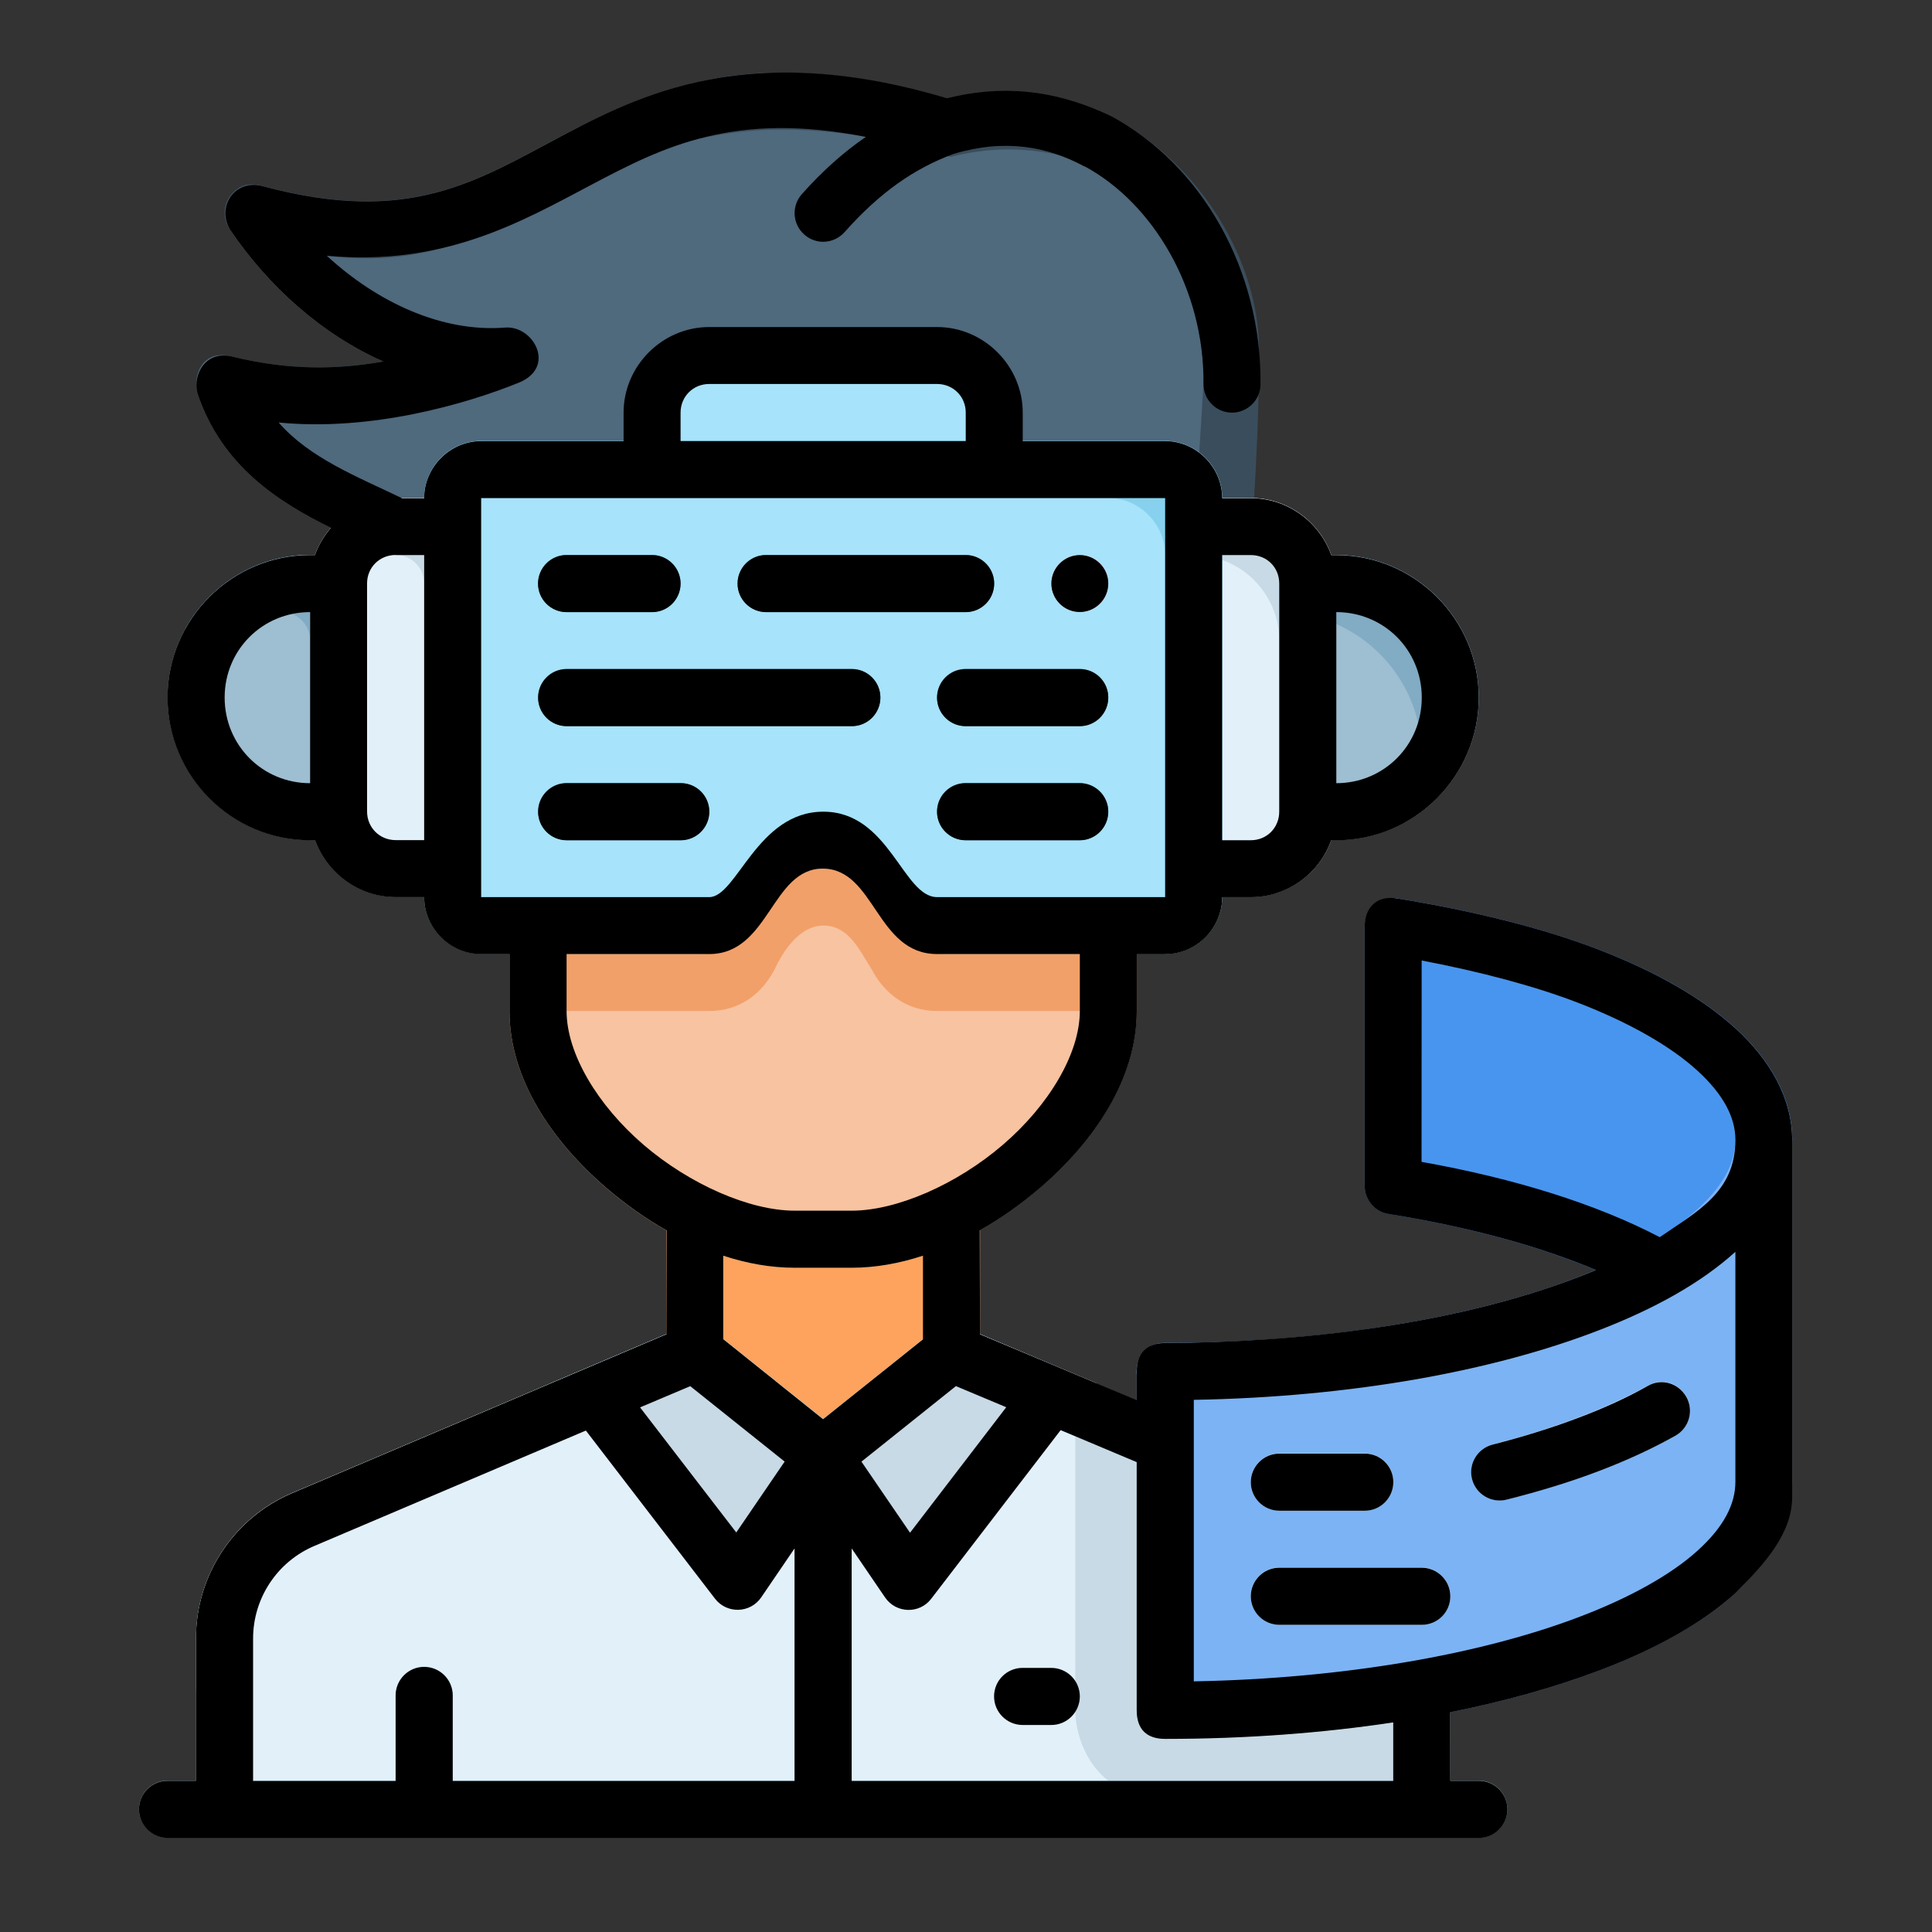 <?xml version="1.0" encoding="UTF-8" standalone="no"?>
<!-- Created with Inkscape (http://www.inkscape.org/) -->

<svg
   width="64pt"
   height="64pt"
   viewBox="0 0 22.578 22.578"
   version="1.1"
   id="svg831"
   inkscape:version="1.1.2 (0a00cf5339, 2022-02-04)"
   sodipodi:docname="08 - Virtual Reality.svg"
   inkscape:export-filename="/media/taufikramadhan/Data/Tr Design Studio/Project Design/TR Creative Design/Icon Design/Project Hiring/Icon Icons/026 - Science And Technology/Team/6/Done/Filedline/Svg/08 - Virtual Reality.png"
   inkscape:export-xdpi="576"
   inkscape:export-ydpi="576"
   xmlns:inkscape="http://www.inkscape.org/namespaces/inkscape"
   xmlns:sodipodi="http://sodipodi.sourceforge.net/DTD/sodipodi-0.dtd"
   xmlns="http://www.w3.org/2000/svg"
   xmlns:svg="http://www.w3.org/2000/svg"
   xmlns:rdf="http://www.w3.org/1999/02/22-rdf-syntax-ns#"
   xmlns:cc="http://creativecommons.org/ns#"
   xmlns:dc="http://purl.org/dc/elements/1.1/">
  <rect x="0" y="0" width="22.578" height="22.578" fill="#333333" stroke="none"/>
  <defs
     id="defs825">
    <pattern
       id="EMFhbasepattern"
       patternUnits="userSpaceOnUse"
       width="6"
       height="6"
       x="0"
       y="0" />
    <pattern
       id="EMFhbasepattern-9"
       patternUnits="userSpaceOnUse"
       width="6"
       height="6"
       x="0"
       y="0" />
    <pattern
       id="EMFhbasepattern-0"
       patternUnits="userSpaceOnUse"
       width="6"
       height="6"
       x="0"
       y="0" />
    <pattern
       id="EMFhbasepattern-7"
       patternUnits="userSpaceOnUse"
       width="6"
       height="6"
       x="0"
       y="0" />
    <pattern
       id="EMFhbasepattern-2"
       patternUnits="userSpaceOnUse"
       width="6"
       height="6"
       x="0"
       y="0" />
    <pattern
       id="EMFhbasepattern-98"
       patternUnits="userSpaceOnUse"
       width="6"
       height="6"
       x="0"
       y="0" />
    <pattern
       id="EMFhbasepattern-6"
       patternUnits="userSpaceOnUse"
       width="6"
       height="6"
       x="0"
       y="0" />
    <pattern
       id="EMFhbasepattern-01"
       patternUnits="userSpaceOnUse"
       width="6"
       height="6"
       x="0"
       y="0" />
    <pattern
       id="EMFhbasepattern-07"
       patternUnits="userSpaceOnUse"
       width="6"
       height="6"
       x="0"
       y="0" />
    <pattern
       id="EMFhbasepattern-8"
       patternUnits="userSpaceOnUse"
       width="6"
       height="6"
       x="0"
       y="0" />
    <pattern
       id="EMFhbasepattern-4"
       patternUnits="userSpaceOnUse"
       width="6"
       height="6"
       x="0"
       y="0" />
    <pattern
       id="EMFhbasepattern-40"
       patternUnits="userSpaceOnUse"
       width="6"
       height="6"
       x="0"
       y="0" />
    <pattern
       id="EMFhbasepattern-08"
       patternUnits="userSpaceOnUse"
       width="6"
       height="6"
       x="0"
       y="0" />
    <pattern
       id="EMFhbasepattern-04"
       patternUnits="userSpaceOnUse"
       width="6"
       height="6"
       x="0"
       y="0" />
    <pattern
       id="EMFhbasepattern-014"
       patternUnits="userSpaceOnUse"
       width="6"
       height="6"
       x="0"
       y="0" />
    <pattern
       id="EMFhbasepattern-27"
       patternUnits="userSpaceOnUse"
       width="6"
       height="6"
       x="0"
       y="0" />
    <pattern
       id="EMFhbasepattern-09"
       patternUnits="userSpaceOnUse"
       width="6"
       height="6"
       x="0"
       y="0" />
    <pattern
       id="EMFhbasepattern-5"
       patternUnits="userSpaceOnUse"
       width="6"
       height="6"
       x="0"
       y="0" />
    <pattern
       id="EMFhbasepattern-018"
       patternUnits="userSpaceOnUse"
       width="6"
       height="6"
       x="0"
       y="0" />
  </defs>
  <sodipodi:namedview
     id="base"
     pagecolor="#ffffff"
     bordercolor="#666666"
     borderopacity="1.0"
     inkscape:pageopacity="0.0"
     inkscape:pageshadow="2"
     inkscape:zoom="8.2366891"
     inkscape:cx="27.802433"
     inkscape:cy="19.607393"
     inkscape:document-units="pt"
     inkscape:current-layer="layer1"
     showgrid="false"
     units="pt"
     inkscape:window-width="1366"
     inkscape:window-height="719"
     inkscape:window-x="0"
     inkscape:window-y="26"
     inkscape:window-maximized="1"
     inkscape:pagecheckerboard="true"
     inkscape:showpageshadow="false"
     inkscape:object-paths="true"
     inkscape:snap-intersection-paths="true"
     inkscape:snap-smooth-nodes="true"
     inkscape:snap-midpoints="true"
     showguides="true"
     inkscape:snap-bbox="true"
     inkscape:bbox-nodes="true"
     inkscape:snap-nodes="false"
     inkscape:snap-global="true"
     inkscape:snap-others="false">
    <inkscape:grid
       type="xygrid"
       id="grid1378" />
    <sodipodi:guide
       position="0.97,21.608"
       orientation="78,0"
       id="guide1380"
       inkscape:locked="false" />
    <sodipodi:guide
       position="0.97,0.97"
       orientation="0,78"
       id="guide1382"
       inkscape:locked="false" />
    <sodipodi:guide
       position="21.608,0.97"
       orientation="-78,0"
       id="guide1384"
       inkscape:locked="false" />
    <sodipodi:guide
       position="21.608,21.608"
       orientation="0,-78"
       id="guide1386"
       inkscape:locked="false" />
  </sodipodi:namedview>
  <g
     inkscape:label="Icon"
     inkscape:groupmode="layer"
     id="layer1"
     transform="translate(0,-274.422)">
    <g
       id="g3129"
       style="display:inline;stroke-width:0.794"
       transform="matrix(1.259,0,0,1.259,0.626,-77.681)">
      <g
         id="g5528"
         style="display:inline;stroke-width:0.794">
        <path
           style="color:#000000;fill:#4895ef;fill-opacity:1;stroke-width:0.794;stroke-linecap:round;stroke-linejoin:round;-inkscape-stroke:none"
           d="m 12.17,288.269 v 2.408 c 7.66e-4,0.127 0.091,0.235 0.223,0.26 0.987,0.159 1.816,0.425 2.382,0.744 l 1.364,-1.432 c 0,-0.389 -0.205,-0.741 -0.521,-1.031 -0.317,-0.29 -0.749,-0.532 -1.273,-0.734 -0.529,-0.205 -1.188,-0.364 -1.866,-0.475 -0.201,-0.015 -0.244,0.106 -0.308,0.259 z"
           id="path80048"
           sodipodi:nodetypes="cccccsccc" />
        <path
           style="color:#000000;fill:#fda35d;stroke-width:0.794;stroke-linecap:round;stroke-linejoin:round;-inkscape-stroke:none"
           d="m 5.953,289.805 a 0.265,0.265 0 0 0 -0.264,0.264 v 3.219 a 0.265,0.265 0 0 0 0.264,0.264 h 2.381 a 0.265,0.265 0 0 0 0.266,-0.264 v -3.219 a 0.265,0.265 0 0 0 -0.266,-0.264 z"
           id="path1874828" />
        <path
           style="color:#000000;fill:#4f697d;fill-opacity:1;stroke-width:0.794;stroke-linecap:round;stroke-linejoin:round;-inkscape-stroke:none"
           d="m 6.086,282.703 c -0.435,0 -0.795,0.36 -0.795,0.795 v 1.057 a 0.265,0.265 0 0 0 0.266,0.266 h 3.174 a 0.265,0.265 0 0 0 0.266,-0.266 v -1.057 c 2.9e-6,-0.435 -0.36,-0.795 -0.795,-0.795 z"
           id="path87836" />
        <path
           style="color:#000000;fill:#4f697d;fill-opacity:1;stroke-width:0.794;stroke-linecap:round;stroke-linejoin:round;-inkscape-stroke:none"
           d="m 11.078,285.186 0.042,-1.942 c 0.009,-0.848 -0.254,-1.625 -0.806,-2.141 -0.519,-0.485 -1.246,-0.697 -1.989,-0.507 -0.601,-0.182 -1.117,-0.255 -1.566,-0.253 -0.778,-0.004 -1.441,0.27 -2.018,0.574 -0.818,0.433 -1.431,0.846 -2.798,0.48 -0.152,-0.041 -0.222,0.006 -0.278,0.062 -0.068,0.068 -0.112,0.196 -0.036,0.328 0.35,0.526 0.852,0.982 1.431,1.237 -0.426,0.076 -0.875,0.085 -1.401,-0.045 -0.278,-0.075 -0.368,0.174 -0.325,0.338 0.307,0.92 1.177,1.209 1.723,1.476 z"
           id="path96327"
           sodipodi:nodetypes="cccccccccccccc" />
        <path
           id="path94241"
           style="color:#000000;fill:#3a4d5c;fill-opacity:1;stroke-width:0.794;stroke-linecap:round;stroke-linejoin:round;-inkscape-stroke:none"
           d="m 8.326,280.596 c -0.015,-0.005 -0.03,-0.008 -0.045,-0.013 -0.455,0.128 -0.916,0.413 -1.335,0.886 -0.098,0.11 -0.087,0.278 0.023,0.375 0.109,0.097 0.276,0.086 0.373,-0.023 0.806,-0.907 1.594,-0.952 2.23,-0.608 0.636,0.344 1.11,1.14 1.102,2.018 l -0.135,2.18 0.254,0.02 c 0.147,0.011 0.275,-0.099 0.285,-0.246 0.063,-0.748 0.112,-1.536 0.112,-2.261 0,-1.131 -1.011,-2.398 -2.313,-2.398 -0.181,-7.5e-4 -0.365,0.022 -0.551,0.069 z"
           sodipodi:nodetypes="cccccsccccccc" />
        <path
           style="color:#000000;fill:#9ebed1;fill-opacity:1;stroke-width:0.794;stroke-linecap:round;stroke-linejoin:round;-inkscape-stroke:none"
           d="m 11.643,284.82 a 0.265,0.265 0 0 0 -0.266,0.264 v 2.117 a 0.265,0.265 0 0 0 0.266,0.266 h 0.264 c 0.727,0 1.322,-0.597 1.322,-1.324 0,-0.728 -0.595,-1.322 -1.322,-1.322 z"
           id="path27408-1" />
        <path
           id="path2173323"
           style="color:#000000;fill:#82abc4;fill-opacity:1;stroke-width:0.794;stroke-linecap:round;stroke-linejoin:round;-inkscape-stroke:none"
           d="m 11.643,284.82 a 0.265,0.265 0 0 0 -0.266,0.264 v 0.266 c 0.727,0 1.322,0.595 1.322,1.322 0,0.229 -0.059,0.445 -0.162,0.633 0.411,-0.225 0.691,-0.663 0.691,-1.162 0,-0.728 -0.595,-1.322 -1.322,-1.322 z" />
        <path
           style="color:#000000;fill:#9ebed1;fill-opacity:1;stroke-width:0.794;stroke-linecap:round;stroke-linejoin:round;-inkscape-stroke:none"
           d="m 2.381,284.82 c -0.727,0 -1.322,0.595 -1.322,1.322 10e-8,0.727 0.595,1.324 1.322,1.324 h 0.266 a 0.265,0.265 0 0 0 0.264,-0.266 v -2.117 a 0.265,0.265 0 0 0 -0.264,-0.264 z"
           id="path26519-9" />
        <path
           id="path2176769"
           style="color:#000000;fill:#82abc4;fill-opacity:1;stroke-width:0.794;stroke-linecap:round;stroke-linejoin:round;-inkscape-stroke:none"
           d="m 2.381,284.82 c -0.499,0 -0.936,0.28 -1.161,0.691 0.188,-0.103 0.403,-0.162 0.632,-0.162 h 0.266 a 0.265,0.265 0 0 1 0.264,0.264 v 1.854 H 2.646 A 0.265,0.265 0 0 0 2.91,287.201 v -2.117 a 0.265,0.265 0 0 0 -0.264,-0.264 z" />
        <path
           style="color:#000000;fill:#e2f0fa;fill-opacity:1;stroke-width:0.794;stroke-linecap:round;stroke-linejoin:round;-inkscape-stroke:none"
           d="m 10.584,284.291 a 0.265,0.265 0 0 0 -0.266,0.264 v 3.176 a 0.265,0.265 0 0 0 0.266,0.264 h 0.529 c 0.435,0 0.793,-0.358 0.793,-0.793 v -2.117 c 0,-0.435 -0.358,-0.793 -0.793,-0.793 z"
           id="path61161" />
        <path
           id="path2165900"
           style="color:#000000;fill:#c8dae5;fill-opacity:1;stroke-width:0.794;stroke-linecap:round;stroke-linejoin:round;-inkscape-stroke:none"
           d="m 10.584,284.291 a 0.265,0.265 0 0 0 -0.266,0.264 v 0.266 h 0.266 c 0.435,0 0.793,0.357 0.793,0.793 v 2.117 c 0,0.08 -0.012,0.157 -0.034,0.229 0.325,-0.099 0.563,-0.403 0.563,-0.759 v -2.117 c 0,-0.435 -0.357,-0.793 -0.793,-0.793 z" />
        <path
           style="color:#000000;fill:#f7c3a1;stroke-width:0.794;stroke-linecap:round;stroke-linejoin:round;-inkscape-stroke:none"
           d="m 4.498,286.938 a 0.265,0.265 0 0 0 -0.266,0.264 v 1.852 c 0,0.629 0.394,1.208 0.9,1.643 0.507,0.435 1.14,0.74 1.746,0.74 h 0.529 c 0.606,0 1.239,-0.305 1.746,-0.74 0.507,-0.435 0.9,-1.014 0.9,-1.643 v -1.852 A 0.265,0.265 0 0 0 9.789,286.938 Z"
           id="path1874636" />
        <path
           id="path2181627"
           style="color:#000000;fill:#f2a069;fill-opacity:1;stroke-width:0.794;stroke-linecap:round;stroke-linejoin:round;-inkscape-stroke:none"
           d="M 4.498,286.938 C 4.352,286.937 4.233,287.055 4.232,287.201 v 1.852 h 1.854 c 0.282,0 0.487,-0.159 0.604,-0.381 0.104,-0.225 0.261,-0.412 0.455,-0.412 0.236,0 0.334,0.226 0.451,0.41 0.117,0.222 0.323,0.383 0.605,0.383 h 1.854 v -1.852 c -5.82e-4,-0.146 -0.119,-0.264 -0.266,-0.264 z"
           sodipodi:nodetypes="cccscccscccc" />
        <path
           style="color:#000000;fill:#e2f0fa;fill-opacity:1;stroke-width:0.794;stroke-linecap:round;stroke-linejoin:round;-inkscape-stroke:none"
           d="m 3.176,284.291 c -0.435,0 -0.795,0.358 -0.795,0.793 v 2.117 c -10e-8,0.435 0.36,0.793 0.795,0.793 H 3.705 A 0.265,0.265 0 0 0 3.969,287.73 v -3.176 a 0.265,0.265 0 0 0 -0.264,-0.264 z"
           id="rect25869-6" />
        <path
           id="path2175241"
           style="color:#000000;fill:#c8dae5;fill-opacity:1;stroke-width:0.794;stroke-linecap:round;stroke-linejoin:round;-inkscape-stroke:none"
           d="m 3.176,284.291 c -0.356,0 -0.661,0.239 -0.761,0.564 0.073,-0.023 0.151,-0.035 0.232,-0.035 h 0.529 a 0.265,0.265 0 0 1 0.264,0.264 v 2.91 h 0.266 a 0.265,0.265 0 0 0 0.264,-0.264 v -3.176 a 0.265,0.265 0 0 0 -0.264,-0.264 z" />
        <path
           style="color:#000000;fill:#a7e3fa;fill-opacity:1;stroke-width:0.794;stroke-linecap:round;stroke-linejoin:round;-inkscape-stroke:none"
           d="m 3.969,283.762 c -0.289,0 -0.529,0.24 -0.529,0.529 v 3.703 c 0,0.289 0.24,0.529 0.529,0.529 h 2.039 c 0.282,0 0.487,-0.159 0.604,-0.381 0.053,-0.101 0.13,-0.218 0.213,-0.297 0.083,-0.079 0.236,-0.115 0.32,-0.115 0.084,0 0.222,0.037 0.305,0.115 0.083,0.079 0.158,0.194 0.211,0.295 0.117,0.222 0.323,0.383 0.605,0.383 h 2.053 c 0.289,0 0.529,-0.24 0.529,-0.529 v -3.703 c -4e-6,-0.289 -0.24,-0.529 -0.529,-0.529 z"
           id="path27404-5"
           sodipodi:nodetypes="sssssccsccssccss" />
        <path
           style="color:#000000;fill:#e2f0fa;fill-opacity:1;stroke-width:0.794;stroke-linecap:round;stroke-linejoin:round;-inkscape-stroke:none"
           d="m 8.438,291.984 c -0.089,-0.037 -0.192,-0.023 -0.268,0.037 l -1.025,0.82 -1.025,-0.82 c -0.076,-0.061 -0.18,-0.075 -0.27,-0.037 l -3.635,1.543 c -0.54,0.229 -0.893,0.761 -0.893,1.348 v 1.586 c -5.619e-4,0.147 0.119,0.266 0.266,0.266 H 12.699 c 0.147,5.6e-4 0.266,-0.119 0.266,-0.266 v -1.121 c -3.5e-5,-0.072 -0.03,-0.141 -0.082,-0.191 l -2.421,-2.304 z"
           id="path9993"
           sodipodi:nodetypes="ccccccscccccccc" />
        <path
           id="path586575"
           style="fill:#c8dae5;fill-opacity:1;stroke-width:0.794;stroke-linecap:round;stroke-linejoin:round;stroke-miterlimit:10"
           d="m 9.484,292.429 v 3.112 c 0,0.218 0.093,0.466 0.266,0.623 0.173,0.157 0.385,0.213 0.568,0.213 0.945,0 1.84,-0.081 2.647,-0.234 v -0.803 c -3.5e-5,-0.072 -0.03,-0.141 -0.082,-0.191 l -2.421,-2.304 z" />
        <path
           id="path2187596"
           style="color:#000000;fill:#c8dae5;fill-opacity:1;stroke-width:0.794;stroke-linecap:round;stroke-linejoin:round;-inkscape-stroke:none"
           d="m 5.954,291.963 c -0.035,-1.2e-4 -0.071,0.007 -0.104,0.021 l -3.635,1.543 c -0.54,0.229 -0.892,0.761 -0.892,1.348 v 0.529 c 0,-0.587 0.352,-1.119 0.892,-1.348 l 3.635,-1.543 c 0.09,-0.038 0.193,-0.024 0.269,0.037 l 1.026,0.82 1.025,-0.82 c 0.076,-0.06 0.178,-0.075 0.268,-0.037 l 2.024,0.86 2.421,2.304 c 0.052,0.05 0.082,0.119 0.082,0.191 v -0.529 c -3.5e-5,-0.072 -0.03,-0.141 -0.082,-0.191 l -2.421,-2.304 -2.024,-0.86 c -0.089,-0.037 -0.192,-0.023 -0.268,0.037 l -1.025,0.82 -1.026,-0.82 c -0.048,-0.038 -0.106,-0.058 -0.165,-0.058 z" />
        <path
           style="color:#000000;fill:#7cb3f4;fill-opacity:1;stroke-width:0.794;stroke-linecap:round;stroke-linejoin:round;stroke-miterlimit:10;-inkscape-stroke:none"
           d="m 15.875,289.984 c -0.146,5.8e-4 -0.264,0.119 -0.264,0.266 0,0.708 -0.891,1.05 -1.459,1.273 -0.963,0.373 -2.327,0.611 -3.834,0.611 -0.176,0 -0.264,0.111 -0.264,0.264 v 3.143 c 0,0.182 0.121,0.266 0.264,0.266 1.561,0 2.976,-0.234 4.024,-0.631 0.524,-0.198 0.956,-0.436 1.273,-0.723 0.326,-0.326 0.523,-0.635 0.523,-1.029 -9.6e-5,-1.048 0,-2.139 0,-3.174 5.72e-4,-0.146 -0.117,-0.265 -0.264,-0.266 z"
           id="ellipse11704"
           sodipodi:nodetypes="cccccccccccc" />
        <path
           id="path19066"
           style="color:#000000;fill:#9ebed1;fill-opacity:1;stroke-width:0.794;stroke-linecap:round;stroke-linejoin:round;stroke-miterlimit:10;-inkscape-stroke:none"
           d="m 6.879,292.629 v 4.098 h 0.53 v -4.096 l -0.264,0.211 z" />
        <path
           id="path9981"
           style="color:#000000;fill:#c8dae5;fill-opacity:1;stroke-width:0.794;stroke-linecap:round;stroke-linejoin:round;-inkscape-stroke:none"
           d="m 8.17,292.021 c -0.397,0.318 -0.794,0.636 -1.192,0.953 -0.108,0.087 -0.131,0.241 -0.053,0.356 l 0.793,1.164 c 0.102,0.148 0.318,0.153 0.427,0.011 l 1.535,-1.998 -1.244,-0.523 c -0.097,-0.05 -0.193,-0.023 -0.268,0.037 z"
           sodipodi:nodetypes="cccccccc" />
        <path
           id="path9987"
           style="color:#000000;fill:#c8dae5;fill-opacity:1;stroke-width:0.794;stroke-linecap:round;stroke-linejoin:round;-inkscape-stroke:none"
           d="m 4.609,292.511 1.532,1.995 c 0.11,0.142 0.326,0.136 0.428,-0.012 l 0.793,-1.164 c 0.078,-0.114 0.055,-0.269 -0.053,-0.356 l -1.192,-0.954 c -0.097,-0.082 -0.183,-0.073 -0.267,-0.036 z"
           sodipodi:nodetypes="cccccccc" />
        <path
           id="path2189631"
           style="color:#000000;fill:#9ebed1;fill-opacity:1;stroke-width:0.794;stroke-linecap:round;stroke-linejoin:round;-inkscape-stroke:none"
           d="m 5.85,291.984 -1.241,0.527 0.306,0.399 0.934,-0.397 c 0.09,-0.038 0.193,-0.024 0.269,0.037 l 1.026,0.82 0.261,-0.209 c -0.005,-0.071 -0.038,-0.139 -0.098,-0.187 l -1.193,-0.956 c -0.094,-0.08 -0.183,-0.077 -0.265,-0.035 z"
           sodipodi:nodetypes="cccccccccc" />
        <path
           id="path35011-7"
           style="color:#000000;fill:#9ebed1;fill-opacity:1;stroke-width:0.794;stroke-linecap:round;stroke-linejoin:round;-inkscape-stroke:none"
           d="m 3.44,295.139 a 0.265,0.265 0 0 0 -0.264,0.266 v 1.322 h 0.529 v -1.322 a 0.265,0.265 0 0 0 -0.266,-0.266 z" />
        <path
           style="color:#000000;fill:#e2f0fa;fill-opacity:1;stroke-width:0.794;stroke-linecap:round;stroke-linejoin:round;-inkscape-stroke:none"
           d="m 11.377,293.16 a 0.265,0.265 0 0 0 -0.264,0.264 0.265,0.265 0 0 0 0.264,0.266 h 0.793 a 0.265,0.265 0 0 0 0.266,-0.266 0.265,0.265 0 0 0 -0.266,-0.264 z"
           id="path4472-2" />
        <path
           style="color:#000000;fill:#e2f0fa;fill-opacity:1;stroke-width:0.794;stroke-linecap:round;stroke-linejoin:round;-inkscape-stroke:none"
           d="m 11.377,294.219 a 0.265,0.265 0 0 0 -0.264,0.264 0.265,0.265 0 0 0 0.264,0.266 h 1.322 a 0.265,0.265 0 0 0 0.266,-0.266 0.265,0.265 0 0 0 -0.266,-0.264 z"
           id="path4554-5" />
        <path
           id="path21469-3"
           style="color:#000000;fill:#4f697d;fill-opacity:1;stroke-width:0.794;stroke-linecap:round;stroke-linejoin:round;-inkscape-stroke:none"
           d="m 4.761,284.82 a 0.265,0.265 0 0 0 -0.264,0.264 0.265,0.265 0 0 0 0.264,0.266 h 0.795 a 0.265,0.265 0 0 0 0.264,-0.266 0.265,0.265 0 0 0 -0.264,-0.264 z m 1.854,0 a 0.265,0.265 0 0 0 -0.266,0.264 0.265,0.265 0 0 0 0.266,0.266 h 1.852 a 0.265,0.265 0 0 0 0.264,-0.266 0.265,0.265 0 0 0 -0.264,-0.264 z m -1.854,1.058 a 0.265,0.265 0 0 0 -0.264,0.264 0.265,0.265 0 0 0 0.264,0.266 h 2.647 a 0.265,0.265 0 0 0 0.266,-0.266 0.265,0.265 0 0 0 -0.266,-0.264 z m 3.705,0 a 0.265,0.265 0 0 0 -0.266,0.264 0.265,0.265 0 0 0 0.266,0.266 H 9.526 a 0.265,0.265 0 0 0 0.264,-0.266 0.265,0.265 0 0 0 -0.264,-0.264 z m -3.705,1.059 a 0.265,0.265 0 0 0 -0.264,0.264 0.265,0.265 0 0 0 0.264,0.266 h 1.059 a 0.265,0.265 0 0 0 0.266,-0.266 0.265,0.265 0 0 0 -0.266,-0.264 z m 3.705,0 a 0.265,0.265 0 0 0 -0.266,0.264 0.265,0.265 0 0 0 0.266,0.266 H 9.526 a 0.265,0.265 0 0 0 0.264,-0.266 0.265,0.265 0 0 0 -0.264,-0.264 z" />
        <path
           style="color:#000000;display:inline;fill:#f0517a;fill-opacity:1;stroke-width:0.794;stroke-linecap:round;stroke-linejoin:round;-inkscape-stroke:none"
           d="m 9.526,284.821 a 0.265,0.265 0 0 0 -0.264,0.264 0.265,0.265 0 0 0 0.264,0.264 0.265,0.265 0 0 0 0.264,-0.264 0.265,0.265 0 0 0 -0.264,-0.264 z"
           id="path22821-4" />
        <path
           style="color:#000000;fill:#e2f0fa;fill-opacity:1;stroke-width:0.794;stroke-linecap:round;stroke-linejoin:round;stroke-miterlimit:10;-inkscape-stroke:none"
           d="m 14.797,292.533 c -0.465,0.252 -0.966,0.422 -1.438,0.543 -0.142,0.036 -0.228,0.18 -0.191,0.322 0.037,0.141 0.181,0.226 0.322,0.189 0.558,-0.146 1.092,-0.329 1.566,-0.594 0.126,-0.072 0.171,-0.233 0.1,-0.359 -0.069,-0.12 -0.218,-0.183 -0.359,-0.102 z"
           id="path17447"
           sodipodi:nodetypes="ccccccc" />
        <path
           style="color:#000000;fill:#9ebed1;fill-opacity:1;stroke-width:0.794;stroke-linecap:round;stroke-linejoin:round;-inkscape-stroke:none"
           d="m 1.059,296.197 a 0.265,0.265 0 0 0 -0.266,0.264 0.265,0.265 0 0 0 0.266,0.266 H 13.229 a 0.265,0.265 0 0 0 0.266,-0.266 0.265,0.265 0 0 0 -0.266,-0.264 z"
           id="path2410-8" />
        <path
           style="color:#000000;fill:#7cb3f4;fill-opacity:1;stroke-width:0.794;stroke-linecap:round;stroke-linejoin:round;stroke-miterlimit:10;-inkscape-stroke:none"
           d="m 12.477,288.008 a 0.265,0.265 0 0 0 -0.303,0.219 0.265,0.265 0 0 0 0.219,0.303 c 0.652,0.107 1.283,0.263 1.76,0.447 0.482,0.186 0.862,0.406 1.107,0.631 0.246,0.225 0.35,0.438 0.35,0.643 0,0.204 -0.104,0.416 -0.35,0.641 -0.246,0.225 -0.626,0.446 -1.107,0.633 -0.963,0.373 -2.327,0.611 -3.834,0.611 a 0.265,0.265 0 0 0 -0.266,0.264 0.265,0.265 0 0 0 0.266,0.266 c 1.562,0 2.976,-0.243 4.023,-0.648 0.524,-0.203 0.959,-0.445 1.275,-0.734 0.317,-0.29 0.521,-0.642 0.521,-1.031 0,-0.389 -0.205,-0.744 -0.521,-1.033 -0.317,-0.29 -0.752,-0.532 -1.275,-0.734 -0.529,-0.205 -1.187,-0.364 -1.865,-0.475 z"
           id="path82163" />
        <path
           id="path2160497"
           style="color:#000000;fill:#3a4d5c;fill-opacity:1;stroke-width:0.794;stroke-linecap:round;stroke-linejoin:round;-inkscape-stroke:none"
           d="m 6.76,280.343 c -0.778,-0.004 -1.441,0.27 -2.018,0.574 -0.818,0.433 -1.431,0.846 -2.798,0.48 -0.152,-0.041 -0.222,0.007 -0.278,0.062 -0.068,0.068 -0.113,0.196 -0.036,0.328 0.033,0.05 0.069,0.099 0.105,0.148 0.048,-0.025 0.111,-0.035 0.208,-0.009 1.367,0.366 1.981,-0.047 2.798,-0.48 0.577,-0.304 1.24,-0.578 2.018,-0.574 0.449,-0.002 0.965,0.071 1.566,0.253 0.742,-0.19 1.469,0.022 1.989,0.507 0.495,0.463 0.757,1.137 0.799,1.885 l 0.006,-0.273 c 0.009,-0.848 -0.254,-1.625 -0.806,-2.141 -0.519,-0.485 -1.246,-0.697 -1.989,-0.507 -0.601,-0.182 -1.117,-0.255 -1.566,-0.253 z"
           sodipodi:nodetypes="cccscccccccccccc" />
        <path
           id="rect27099"
           style="display:inline;fill:#a7e3fa;fill-opacity:1;stroke:#a7e3fa;stroke-width:0.42;stroke-linecap:round;stroke-linejoin:round;stroke-opacity:1;stop-color:#000000"
           d="m 5.556,284.026 v -0.529 c -2e-6,-0.292 0.237,-0.529 0.529,-0.529 h 2.117 c 0.292,0 0.529,0.237 0.529,0.529 v 0.529 z"
           sodipodi:nodetypes="ccccccc" />
        <path
           id="path2164372"
           style="color:#000000;fill:#87d1ee;fill-opacity:1;stroke-width:0.794;stroke-linecap:round;stroke-linejoin:round;-inkscape-stroke:none"
           d="m 3.969,283.762 c -0.289,0 -0.529,0.24 -0.529,0.529 h 6.349 c 0.289,0 0.529,0.241 0.529,0.53 v 3.703 c 0.289,0 0.529,-0.24 0.529,-0.529 v -3.703 c -4e-6,-0.289 -0.24,-0.53 -0.529,-0.53 z"
           sodipodi:nodetypes="scsccccss" />
        <path
           id="path2193187"
           style="color:#000000;fill:#9ebed1;fill-opacity:1;stroke-width:0.794;stroke-linecap:round;stroke-linejoin:round;-inkscape-stroke:none"
           d="m 8.17,292.021 c -0.397,0.318 -0.794,0.636 -1.192,0.953 -0.059,0.047 -0.092,0.115 -0.098,0.186 l 0.264,0.211 1.025,-0.82 c 0.076,-0.06 0.178,-0.075 0.268,-0.037 l 0.934,0.397 0.307,-0.399 -1.241,-0.527 c -0.133,-0.067 -0.21,-0.013 -0.268,0.037 z"
           sodipodi:nodetypes="cccccccccc" />
      </g>
      <path
         id="path40394"
         style="color:#000000;display:inline;fill:#000000;stroke-width:0.794;stroke-linecap:round;stroke-linejoin:round;-inkscape-stroke:none"
         d="m 9.572,281.213 c 0.636,0.344 1.111,1.142 1.102,2.02 -5.82e-4,0.146 0.116,0.264 0.262,0.266 0.146,10e-4 0.265,-0.116 0.267,-0.261 0.011,-1.068 -0.547,-2.037 -1.381,-2.488 -0.545,-0.262 -1.04,-0.291 -1.529,-0.169 -0.586,-0.175 -1.088,-0.242 -1.527,-0.239 -0.206,0.002 -0.398,0.019 -0.579,0.048 -0.578,0.093 -1.034,0.31 -1.445,0.528 -0.818,0.433 -1.432,0.846 -2.798,0.48 -0.259,-0.07 -0.431,0.185 -0.307,0.4 0.352,0.523 0.85,0.973 1.424,1.226 -0.422,0.075 -0.867,0.085 -1.393,-0.043 -0.258,-0.069 -0.378,0.168 -0.333,0.337 0.226,0.678 0.758,1.013 1.24,1.25 -0.064,0.074 -0.116,0.16 -0.149,0.254 h -0.046 c -0.727,0 -1.322,0.595 -1.322,1.322 0,0.728 0.594,1.324 1.322,1.324 h 0.047 c 0.111,0.306 0.406,0.528 0.749,0.528 h 0.264 c 0,0.289 0.24,0.529 0.529,0.529 H 4.232 v 0.529 c 0,0.629 0.394,1.208 0.901,1.643 0.174,0.149 0.362,0.283 0.559,0.394 l -0.003,0.963 -3.475,1.475 c -0.54,0.229 -0.892,0.761 -0.892,1.348 v 1.322 H 1.059 c -0.146,-8.4e-4 -0.266,0.117 -0.266,0.264 -5.768e-4,0.147 0.119,0.266 0.266,0.266 H 13.229 c 0.147,5.8e-4 0.266,-0.119 0.266,-0.266 -5.82e-4,-0.146 -0.119,-0.264 -0.266,-0.264 H 12.965 v -0.637 c 0.506,-0.101 0.969,-0.231 1.377,-0.385 0.524,-0.198 0.956,-0.436 1.273,-0.723 0.279,-0.282 0.523,-0.555 0.523,-0.892 v -3.31 c 0,-0.389 -0.205,-0.743 -0.521,-1.033 -0.317,-0.29 -0.749,-0.532 -1.273,-0.735 -0.526,-0.204 -1.181,-0.362 -1.855,-0.473 -0.21,-0.041 -0.319,0.085 -0.319,0.26 v 2.406 c 5.29e-4,0.132 0.098,0.243 0.228,0.261 h 5.29e-4 c 6.88e-4,1.8e-4 0.001,3.4e-4 0.002,5.3e-4 0.741,0.119 1.397,0.3 1.917,0.519 -1.264,0.526 -2.818,0.671 -3.999,0.678 -0.191,0 -0.264,0.111 -0.264,0.264 v 0.266 l -1.455,-0.611 -0.003,-0.964 c 0.197,-0.111 0.385,-0.245 0.558,-0.393 0.507,-0.435 0.9,-1.014 0.9,-1.643 v -0.529 h 0.264 c 0.289,0 0.529,-0.24 0.529,-0.529 h 0.266 c 0.342,0 0.636,-0.221 0.746,-0.528 h 0.047 c 0.727,0 1.322,-0.596 1.322,-1.324 0,-0.728 -0.595,-1.322 -1.322,-1.322 h -0.046 c -0.11,-0.307 -0.404,-0.529 -0.747,-0.529 H 10.847 c -4e-6,-0.289 -0.24,-0.53 -0.529,-0.53 H 8.996 v -0.264 c 2.9e-6,-0.435 -0.36,-0.795 -0.795,-0.795 H 6.086 c -0.435,0 -0.795,0.36 -0.795,0.795 v 0.264 h -1.322 c -0.289,0 -0.529,0.241 -0.529,0.53 H 3.235 c -0.425,-0.204 -0.859,-0.374 -1.146,-0.703 0.864,0.085 1.747,-0.174 2.228,-0.369 0.354,-0.143 0.138,-0.534 -0.126,-0.512 -0.582,0.046 -1.184,-0.232 -1.655,-0.667 1.083,0.099 1.793,-0.308 2.453,-0.657 0.687,-0.364 1.335,-0.684 2.552,-0.446 -0.204,0.14 -0.404,0.317 -0.595,0.532 -0.098,0.11 -0.087,0.278 0.023,0.375 0.109,0.097 0.276,0.086 0.373,-0.023 0.325,-0.366 0.647,-0.592 1.015,-0.727 0.475,-0.141 0.867,-0.069 1.215,0.119 z m -3.486,2.02 h 2.115 c 0.149,0 0.266,0.116 0.266,0.266 v 0.264 H 5.82 v -0.264 c -1e-6,-0.149 0.116,-0.266 0.266,-0.266 z m -2.117,1.059 h 6.349 v 0.264 3.176 0.264 H 8.201 c -0.317,0 -0.442,-0.793 -1.056,-0.793 -0.615,0 -0.803,0.793 -1.059,0.793 H 3.969 v -0.264 -3.176 z m -0.793,0.529 h 0.264 v 2.646 H 3.176 c -0.149,0 -0.266,-0.116 -0.266,-0.266 v -2.117 c -3e-7,-0.149 0.117,-0.264 0.266,-0.264 z m 1.585,0 c -0.145,5.5e-4 -0.263,0.118 -0.264,0.264 -5.821e-4,0.146 0.117,0.265 0.264,0.266 h 0.795 c 0.146,-5.8e-4 0.264,-0.119 0.264,-0.266 -5.556e-4,-0.145 -0.118,-0.263 -0.264,-0.264 z m 1.854,0 c -0.146,-5.9e-4 -0.265,0.117 -0.266,0.264 -5.821e-4,0.147 0.119,0.266 0.266,0.266 h 1.852 c 0.146,-5.8e-4 0.264,-0.119 0.264,-0.266 -5.665e-4,-0.145 -0.118,-0.263 -0.264,-0.264 z m 4.232,0 h 0.266 c 0.149,0 0.264,0.114 0.264,0.264 v 2.117 c 0,0.149 -0.114,0.266 -0.264,0.266 H 10.847 Z m -1.321,5.2e-4 c -0.145,5.7e-4 -0.263,0.118 -0.264,0.264 2.911e-4,0.146 0.118,0.264 0.264,0.264 0.146,-5.9e-4 0.263,-0.119 0.264,-0.264 -5.556e-4,-0.145 -0.118,-0.263 -0.264,-0.264 z m -7.145,0.529 v 1.588 c -0.442,0 -0.793,-0.353 -0.793,-0.795 0,-0.442 0.351,-0.793 0.793,-0.793 z m 9.526,0 c 0.442,0 0.793,0.352 0.793,0.793 0,0.442 -0.351,0.795 -0.793,0.795 z m -7.145,0.529 c -0.146,5.8e-4 -0.263,0.119 -0.264,0.264 -5.821e-4,0.146 0.117,0.265 0.264,0.266 h 2.647 c 0.147,5.9e-4 0.266,-0.119 0.266,-0.266 -2.847e-4,-0.146 -0.119,-0.265 -0.266,-0.264 z m 3.705,0 c -0.146,-5.7e-4 -0.265,0.118 -0.266,0.264 -5.821e-4,0.147 0.119,0.266 0.266,0.266 H 9.526 c 0.146,-5.8e-4 0.264,-0.119 0.264,-0.266 -2.91e-4,-0.146 -0.118,-0.264 -0.264,-0.264 z m -3.705,1.059 c -0.145,5.6e-4 -0.263,0.118 -0.264,0.264 -5.821e-4,0.146 0.117,0.265 0.264,0.266 h 1.059 c 0.147,5.9e-4 0.266,-0.119 0.266,-0.266 -5.821e-4,-0.146 -0.119,-0.264 -0.266,-0.264 z m 3.705,0 c -0.146,-5.8e-4 -0.265,0.117 -0.266,0.264 -5.821e-4,0.147 0.119,0.266 0.266,0.266 H 9.526 c 0.146,-5.8e-4 0.264,-0.119 0.264,-0.266 -5.556e-4,-0.145 -0.118,-0.263 -0.264,-0.264 z m -1.322,0.793 c 0.481,0.007 0.492,0.793 1.056,0.793 H 9.526 v 0.529 c 0,0.394 -0.287,0.875 -0.715,1.242 -0.428,0.368 -0.985,0.611 -1.402,0.611 H 6.879 c -0.417,0 -0.974,-0.244 -1.402,-0.611 -0.428,-0.368 -0.715,-0.848 -0.715,-1.242 v -0.529 h 1.324 c 0.56,0 0.578,-0.799 1.059,-0.793 z m 5.554,0.853 c 0.541,0.103 1.052,0.238 1.453,0.393 0.482,0.186 0.862,0.406 1.107,0.63 0.246,0.225 0.352,0.438 0.352,0.643 0,0.488 -0.362,0.666 -0.702,0.902 -0.585,-0.306 -1.341,-0.544 -2.211,-0.699 z m 2.912,2.703 v 2.137 c 0,0.204 -0.105,0.415 -0.35,0.637 -0.245,0.222 -0.626,0.437 -1.107,0.619 -0.906,0.343 -2.168,0.569 -3.57,0.595 v -2.613 c 1.457,-0.026 2.772,-0.264 3.76,-0.646 0.521,-0.201 0.952,-0.442 1.268,-0.729 z m -9.395,0.037 c 0.22,0.072 0.442,0.112 0.662,0.112 h 0.53 c 0.219,0 0.443,-0.04 0.662,-0.112 v 0.777 l -0.927,0.741 -0.927,-0.743 z m 8.58,1.21 c -0.186,0.105 -0.402,0.204 -0.643,0.295 -0.241,0.091 -0.508,0.175 -0.795,0.248 -0.142,0.036 -0.228,0.181 -0.191,0.322 0.037,0.141 0.181,0.225 0.322,0.189 0.304,-0.077 0.59,-0.164 0.852,-0.264 0.262,-0.099 0.501,-0.21 0.715,-0.33 0.126,-0.072 0.171,-0.232 0.1,-0.359 -0.075,-0.13 -0.231,-0.176 -0.359,-0.102 z m -6.42,5.3e-4 0.467,0.196 -0.893,1.165 -0.451,-0.66 z m -2.466,5.3e-4 0.876,0.7 -0.449,0.658 -0.893,-1.161 z m 3.438,0.408 0.706,0.297 v 2.303 c 0,0.181 0.096,0.266 0.264,0.266 0.747,0 1.461,-0.054 2.117,-0.153 v 0.544 H 7.408 v -2.159 l 0.311,0.456 c 0.102,0.148 0.318,0.154 0.427,0.012 z m -4.407,0.004 1.199,1.561 c 0.11,0.142 0.326,0.136 0.428,-0.012 l 0.31,-0.455 v 2.159 H 3.705 v -0.793 c 5.75e-4,-0.147 -0.119,-0.266 -0.266,-0.266 -0.146,5.7e-4 -0.264,0.119 -0.264,0.266 v 0.793 H 1.852 v -1.322 c 0,-0.376 0.225,-0.715 0.571,-0.861 z m 6.436,0.214 c -0.146,5.5e-4 -0.263,0.119 -0.264,0.264 -5.82e-4,0.146 0.117,0.265 0.264,0.266 H 12.17 c 0.147,5.7e-4 0.266,-0.119 0.266,-0.266 -2.91e-4,-0.146 -0.119,-0.265 -0.266,-0.264 z m 0,1.059 c -0.145,5.4e-4 -0.263,0.118 -0.264,0.264 -5.82e-4,0.146 0.117,0.265 0.264,0.266 h 1.322 c 0.147,8.8e-4 0.267,-0.118 0.266,-0.266 -5.82e-4,-0.146 -0.12,-0.264 -0.266,-0.264 z m -2.381,0.93 c -0.146,-8.5e-4 -0.266,0.117 -0.266,0.264 -5.821e-4,0.147 0.119,0.266 0.266,0.266 h 0.264 c 0.147,6e-4 0.266,-0.119 0.266,-0.266 -5.821e-4,-0.146 -0.119,-0.264 -0.266,-0.264 z"
         sodipodi:nodetypes="scccccssccccccccssscscscsccccscccccsccccccccccccccccccccccscscscssscscscscsccsccccccccccccsssccccscccccczcccccsccsccscccccccccccccccsssscccccccccscccccccccccccccccccccccccccsccsccszcscsscscsczcsscccccssccccccscccccccccccccccccccccccccccccccccccccccccscccsccccscccccscccccccccscccc" />
    </g>
  </g>
</svg>
